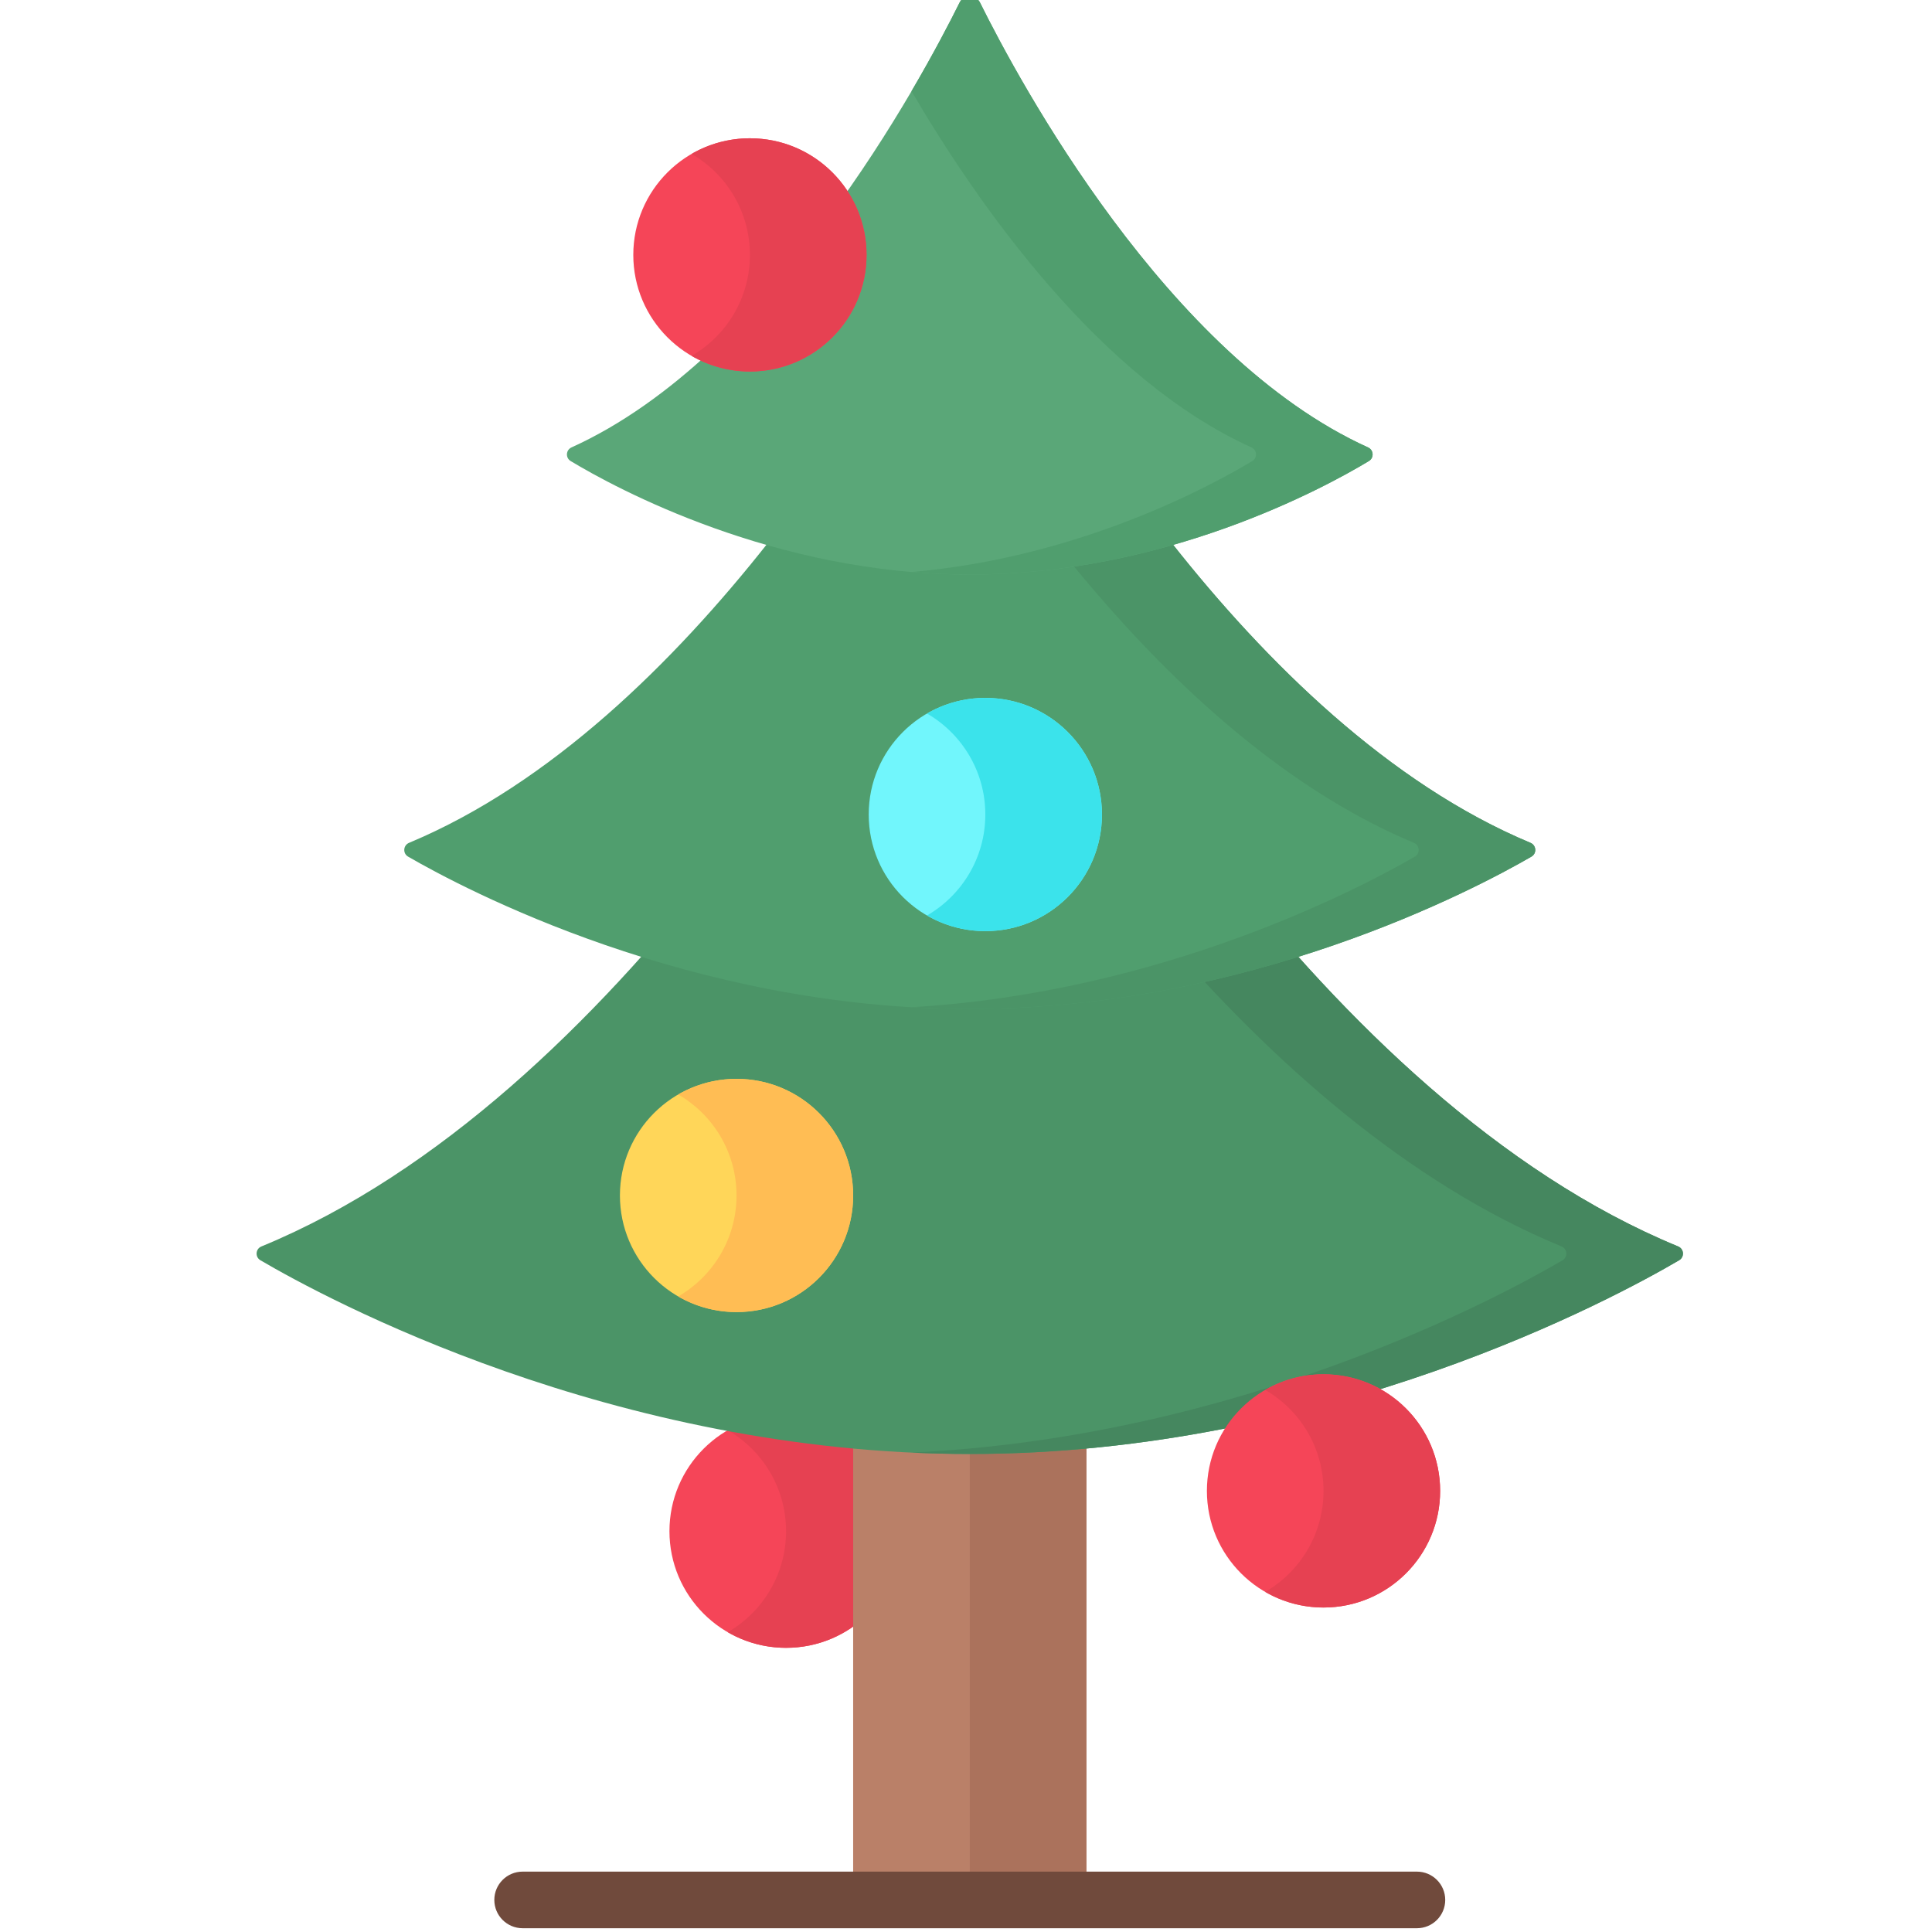 <svg height="511pt" viewBox="-67 1 511 512" width="511pt" xmlns="http://www.w3.org/2000/svg"><path d="m171.719 406.785c0 17.07-13.836 30.906-30.902 30.906-17.07 0-30.906-13.836-30.906-30.906 0-17.066 13.836-30.906 30.906-30.906 17.066 0 30.902 13.84 30.902 30.906zm0 0" fill="#f54558"/><path d="m140.816 375.879c-5.633 0-10.906 1.516-15.453 4.148 9.234 5.344 15.453 15.32 15.453 26.758 0 11.441-6.219 21.418-15.453 26.762 4.547 2.633 9.82 4.145 15.453 4.145 17.066 0 30.902-13.836 30.902-30.902 0-17.07-13.836-30.91-30.902-30.91zm0 0" fill="#e64152"/><path d="m158.594 339.156h61.812v165.344h-61.812zm0 0" fill="#ba8068"/><path d="m189.5 339.156h30.906v165.344h-30.906zm0 0" fill="#ab725c"/><path d="m1.77 331.324c94.816-39.035 164.66-162.004 182.988-196.988 2.004-3.824 7.496-3.824 9.5 0 18.324 34.984 88.156 157.953 182.969 196.988 1.57.645 1.723 2.801.258 3.66-16.996 9.969-93.215 51.336-187.984 51.336s-170.988-41.367-187.988-51.34c-1.461-.855-1.309-3.012.258-3.656zm0 0" fill="#4b9467"/><path d="m377.23 331.32c-94.816-39.031-164.645-162-182.973-196.984-2.004-3.828-7.496-3.828-9.5 0-2.574 4.914-6.164 11.566-10.699 19.477 27.738 48.398 90.777 143.961 172.27 177.508 1.57.648 1.723 2.801.262 3.66-16.066 9.426-85.023 46.879-172.539 50.969 5.09.238 10.242.367 15.449.367 94.77 0 170.988-41.363 187.988-51.336 1.461-.855 1.309-3.012-.258-3.66zm0 0" fill="#45875f"/><path d="m40.902 224.359c75.051-31.367 130.293-128.512 144.824-156.215 1.602-3.047 5.961-3.047 7.559 0 14.531 27.703 69.766 124.848 144.816 156.215 1.566.656 1.711 2.809.242 3.66-14.875 8.613-74.73 40.363-148.844 40.363-74.109 0-133.969-31.75-148.844-40.363-1.469-.852-1.32-3.004.246-3.66zm0 0" fill="#509e6e"/><path d="m338.098 224.359c-75.047-31.367-130.281-128.512-144.812-156.211-1.598-3.047-5.961-3.051-7.559 0-2.613 4.977-6.547 12.211-11.672 20.895 23.367 39.617 71.59 109.59 133.145 135.316 1.566.656 1.711 2.809.242 3.66-13.824 8.008-66.516 35.996-133.391 39.902 5.07.301 10.223.461 15.449.461 74.113 0 133.969-31.75 148.844-40.363 1.469-.852 1.324-3.004-.246-3.66zm0 0" fill="#4b9467"/><path d="m83.957 119.566c53.301-24.133 92.492-97.027 102.844-117.887 1.109-2.238 4.301-2.238 5.41 0 10.348 20.859 49.531 93.754 102.832 117.887 1.508.684 1.637 2.766.223 3.621-11.84 7.133-53.93 30.078-105.766 30.078s-93.926-22.945-105.766-30.078c-1.414-.855-1.285-2.938.223-3.621zm0 0" fill="#5aa778"/><path d="m295.043 119.566c-53.301-24.133-92.484-97.027-102.832-117.887-1.109-2.238-4.301-2.238-5.41 0-2.559 5.156-6.883 13.496-12.746 23.492 17.844 30.434 49.965 76.23 90.09 94.395 1.508.68 1.637 2.766.219 3.617-10.633 6.414-45.703 25.578-90.312 29.402 5.039.434 10.191.68 15.449.68 51.836 0 93.93-22.945 105.766-30.082 1.414-.852 1.285-2.934-.223-3.617zm0 0" fill="#509e6e"/><path d="m158.594 317.812c0 17.066-13.836 30.902-30.906 30.902-17.066 0-30.902-13.836-30.902-30.902 0-17.07 13.836-30.906 30.902-30.906 17.07 0 30.906 13.836 30.906 30.906zm0 0" fill="#ffd659"/><path d="m127.688 286.906c-5.629 0-10.906 1.512-15.453 4.145 9.238 5.344 15.453 15.32 15.453 26.762 0 11.434-6.215 21.414-15.453 26.758 4.547 2.633 9.824 4.145 15.453 4.145 17.07 0 30.906-13.836 30.906-30.902 0-17.07-13.836-30.906-30.906-30.906zm0 0" fill="#ffbd54"/><path d="m314.152 396.105c0 17.066-13.84 30.902-30.906 30.902-17.07 0-30.906-13.836-30.906-30.902 0-17.07 13.836-30.906 30.906-30.906 17.066 0 30.906 13.836 30.906 30.906zm0 0" fill="#f54558"/><path d="m283.246 365.199c-5.633 0-10.906 1.512-15.453 4.145 9.234 5.344 15.453 15.324 15.453 26.762s-6.219 21.414-15.453 26.762c4.547 2.629 9.82 4.145 15.453 4.145 17.07 0 30.906-13.84 30.906-30.906 0-17.07-13.836-30.906-30.906-30.906zm0 0" fill="#e64152"/><path d="m224.527 216.852c0 17.07-13.84 30.906-30.906 30.906-17.07 0-30.906-13.836-30.906-30.906 0-17.066 13.836-30.902 30.906-30.902 17.066 0 30.906 13.836 30.906 30.902zm0 0" fill="#71f6fc"/><path d="m193.621 185.949c-5.633 0-10.906 1.512-15.453 4.145 9.234 5.344 15.453 15.32 15.453 26.762 0 11.438-6.219 21.414-15.453 26.758 4.547 2.633 9.82 4.145 15.453 4.145 17.07 0 30.906-13.836 30.906-30.902 0-17.07-13.84-30.906-30.906-30.906zm0 0" fill="#3be3eb"/><path d="m162.141 68.547c0 17.07-13.836 30.906-30.906 30.906-17.066 0-30.906-13.836-30.906-30.906 0-17.066 13.84-30.902 30.906-30.902 17.07 0 30.906 13.836 30.906 30.902zm0 0" fill="#f54558"/><path d="m131.234 37.645c-5.629 0-10.906 1.512-15.453 4.145 9.234 5.344 15.453 15.32 15.453 26.758 0 11.441-6.219 21.418-15.453 26.762 4.547 2.633 9.82 4.145 15.453 4.145 17.07 0 30.906-13.836 30.906-30.902 0-17.07-13.836-30.906-30.906-30.906zm0 0" fill="#e64152"/><path d="m308 497h-236.996c-4.145 0-7.504 3.359-7.504 7.5s3.359 7.5 7.504 7.5h236.996c4.145 0 7.5-3.359 7.5-7.5s-3.359-7.5-7.5-7.5zm0 0" fill="#704a3c"/></svg>